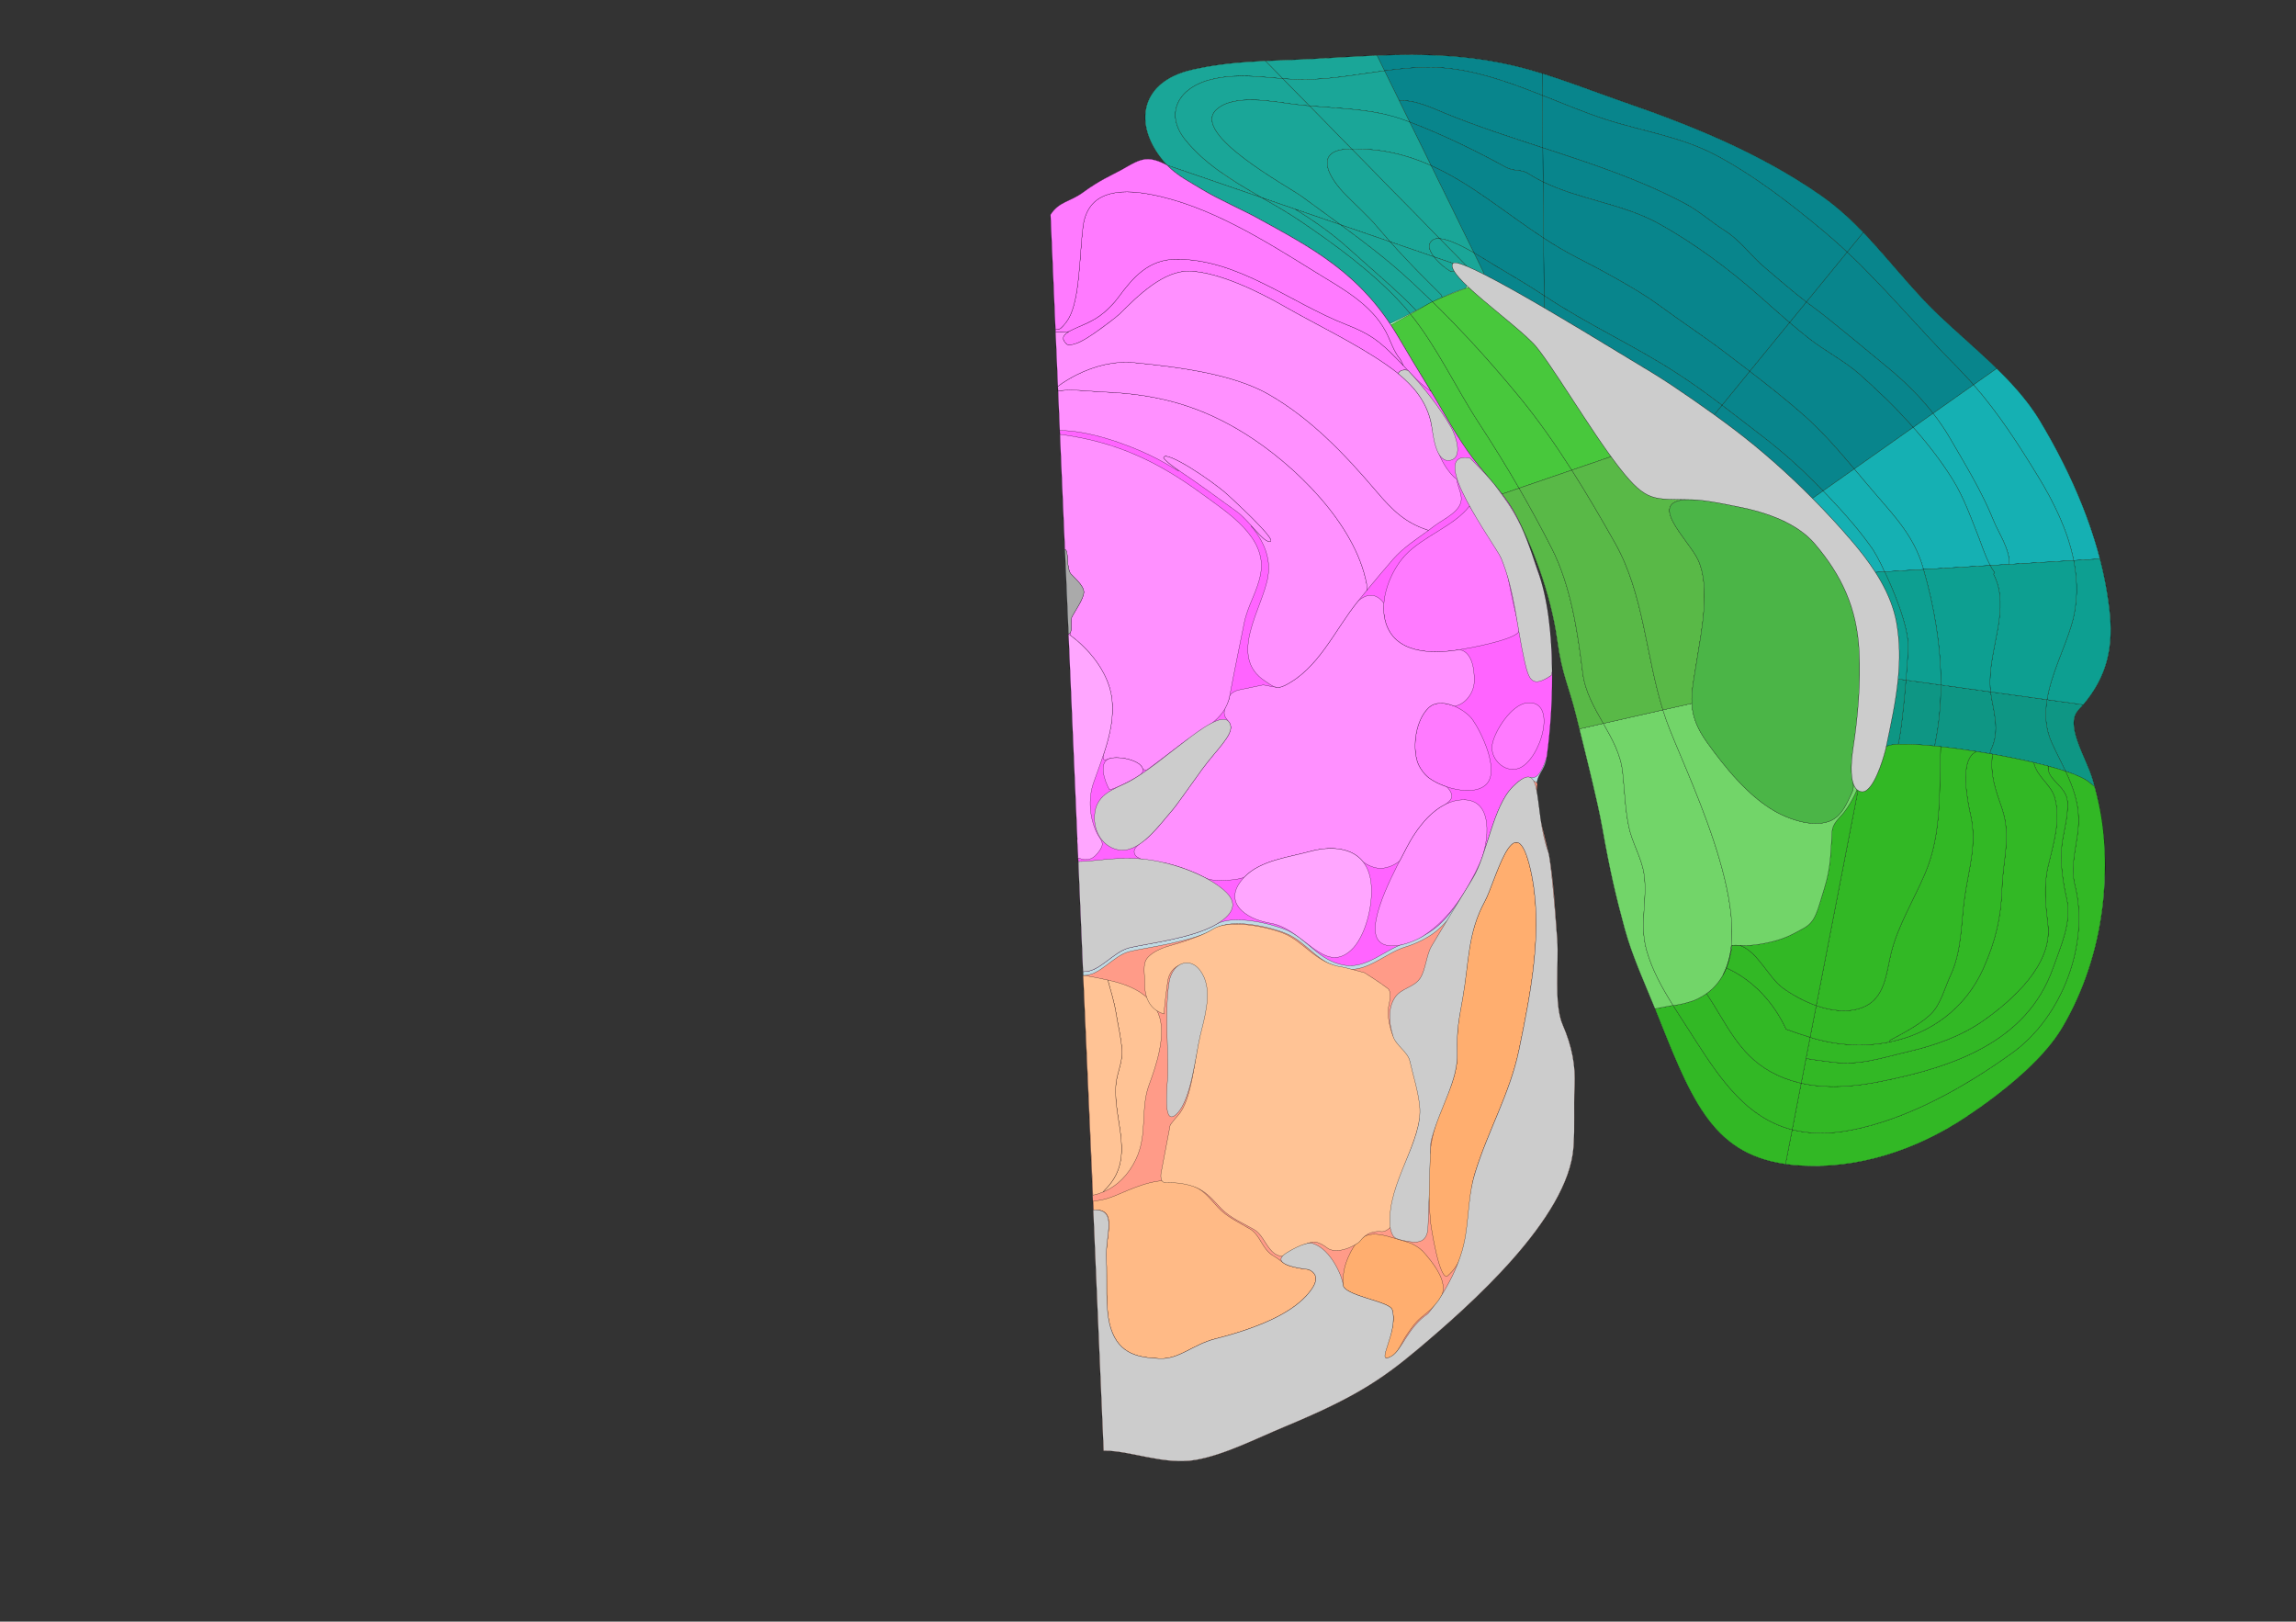 <svg width="10240" height="7232" xmlns="http://www.w3.org/2000/svg">
<rect width="100%" height="100%" fill="#333333" stroke="none"/>
<g transform="scale(1.0)">
<g id="180639010" order="1" parent_id="" graphic_group_label_id="28" graphic_group_label="Atlas - Adult Mouse" sub_image_id="100966105" transform=" scale(1.0, 1.0)"><path id="180639012" parent_id="180639010" order="0" structure_id="8" d="M9269.828,3166.282
			c167.604-178.279,154.73-356.481,127.762-522.909c-41.395-255.547-150.391-518.366-299.992-767.432
			c-126.68-210.91-360.402-368.336-528.479-548.985c-150.48-161.758-271.938-333.239-449.383-456.406
			c-269.979-187.391-568.182-308.758-881.666-416.982c-125.777-43.421-279.91-104.822-423.486-144.559
			c-328.129-90.813-623.562-65.099-961.729-46.347c-185.429,10.288-350.489,5.7-536.228,48.057
			c-247.938,56.546-262.725,264.65-111.06,426.217c0,0-46.017-27.016-84.642-27.658c-41.881-0.696-78.166,25.803-120.996,49.009
			c-47.857,25.934-96.09,45.854-168.916,99.053c-61.013,44.567-106.772,40.053-145.922,100.152l236.658,5512.715
			c116.742-2.229,269.197,65.462,410.307,41.079c127.914-22.1,268.335-94.389,401.501-149.842
			c297.896-124.063,422.771-203.068,591.62-345.307c224.691-189.287,671.195-581.271,692.973-900.442
			c6.812-100.474,0.037-164.502,4.979-272.874c4.142-90.866-10.78-174.412-53.455-273.109
			c-40.146-92.861-16.478-273.506-23.967-378.129c-6.979-97.448-17.629-295.063-39.599-389.716
			c-25.604-110.253-52.771-192.459-53.809-281.432c-0.872-74.667,36.57-73.147,46.559-146.658
			c33.819-249.037,41.344-597.071-42.761-834.11c-33.29-93.816-63.233-183.185-98.259-247.539
			c72.488,133.194,158.371,354.06,186.816,560.865c22.252,161.783,51.924,205.021,85.649,342.668
			c30.681,125.228,93.054,368.418,115.989,498.539c33.096,187.74,60.931,306.002,99.949,449.15
			c35.326,129.6,100.295,266.602,155.09,405.051c159.141,402.104,260.11,623.938,620.41,649.357
			c255.438,18.027,519.674-64.867,746.01-215.629c167.742-111.73,345.713-256.699,429.402-398.153
			c190.557-322.092,243.539-740.366,136.059-1107.458C9303.992,3376.704,9206.641,3233.482,9269.828,3166.282z" style="stroke:black;fill:#bfdae3"/><path id="180639013" parent_id="180639010" order="1" structure_id="688" d="M9269.828,3166.282
			c167.604-178.279,154.73-356.481,127.762-522.909c-41.395-255.547-150.391-518.366-299.992-767.432
			c-126.68-210.91-360.402-368.336-528.479-548.985c-150.48-161.758-271.938-333.239-449.383-456.406
			c-269.979-187.391-568.182-308.758-881.666-416.982c-125.777-43.421-279.91-104.822-423.486-144.559
			c-328.129-90.813-623.562-65.099-961.729-46.347c-185.429,10.288-350.489,5.7-536.228,48.057
			c-247.938,56.546-262.725,264.65-111.06,426.217c43.957,46.832,106.801,77.696,159.129,110.015
			c59.741,36.894,181.897,91.957,238.965,123.269c248.476,136.329,464.674,247.82,632.056,532.021
			c33.029,56.082,97.853,164.963,130.324,216.952c73.285,117.313,105.461,186.038,179.477,292.733
			c66.337,95.625,157.016,178.564,212.323,280.203c72.487,133.194,158.371,354.059,186.815,560.865
			c22.254,161.783,51.926,205.02,85.65,342.668c30.682,125.227,93.053,368.418,115.988,498.539
			c33.097,187.74,60.932,306.002,99.949,449.15c35.326,129.6,100.295,266.601,155.09,405.051
			c159.142,402.104,260.111,623.938,620.412,649.357c255.438,18.027,519.673-64.867,746.008-215.629
			c167.744-111.73,345.715-256.7,429.402-398.154c190.559-322.092,243.541-740.365,136.061-1107.457
			C9303.992,3376.704,9206.641,3233.482,9269.828,3166.282z M8465.115,3028.074c-9.518,97.134-30.684,197.021-53.857,306.509
			c-5.486,25.772-40.927,154.731-84.968,188.335c-7.841,5.928-15.977,8.865-24.209,7.632c-3.443-0.52-6.652-1.383-9.632-2.758
			c-0.424-0.149-0.765-0.301-1.104-0.453c-1.108-0.537-2.133-1.077-3.074-1.621c-0.601-0.392-1.202-0.782-1.803-1.175
			c-0.771-0.467-1.463-1.021-2.15-1.493c-0.174-0.159-0.261-0.239-0.344-0.235c-0.691-0.555-1.3-1.112-1.908-1.67
			c0,0,0,0,0.004,0.082c-30.455-27.067-29.09-106.075-16.858-186.635c21.66-142.805,33.714-289.704,26.71-429.524
			c-9.603-194.54-78.941-340.032-197.159-479.084c-79.896-93.963-214.696-141.087-345.151-166.7
			c-61.021-11.985-143.133-29.324-201.625-30.986c-171.711-4.896-200.744,16.713-325.502-142.506
			c-127.939-163.339-314.752-483.05-384.611-555.161c-64.884-66.983-209.887-174.843-295.083-256.227
			c-25.411-24.28-45.464-46.202-56.493-64.006c-9.593-15.444-12.375-27.761-5.877-35.801c5.391-6.656,27.664-1.021,61.57,13.13
			l0.086,0.08c20.903,8.7,46.205,20.718,74.697,35.101c75.583,38.231,173.348,93.54,270.162,150.056l0.003,0.083
			c135.592,79.137,269.121,160.783,336.633,201.532c126.198,76.119,169.522,101.632,233.615,144.364
			c60.83,40.618,125.679,85.404,187.948,130.385l0.003,0.083c30.744,22.131,60.825,44.375,89.64,66.255
			c121.379,92.182,239.281,196.698,348.679,307.17c61.845,62.274,120.843,126.339,176.289,191.224
			c37.609,44.036,73.469,90.066,104.238,138.068c8.225,12.75,16.041,25.684,23.443,38.719
			c33.926,59.299,59.298,121.553,70.859,186.736C8473.174,2861.985,8473.523,2944.007,8465.115,3028.074z" style="stroke:black;fill:#b0ffb8"/><path id="180639081" parent_id="180639010" order="2" structure_id="421" d="M8905.07,1643.35l-0.961,0.959l-102.148,71.984
			c-22.379-25.579-45.57-50.621-69.814-74.951c-165.89-166.717-322.981-355.927-494.307-517.07l71.918-87.962
			c88.32,91.933,168.606,193.057,259.423,290.641C8669.887,1435.21,8794.271,1535.191,8905.07,1643.35z" style="stroke:black;fill:#08858c"/><path id="180639080" parent_id="180639010" order="3" structure_id="973" d="M8801.961,1716.294l-180.555,127.343
			c-58.553-75.017-127.557-142.74-201.523-203.577c-53.806-44.175-260.951-217.383-330.132-267.825
			c-11.371-8.274-22.666-16.72-33.886-25.334l181.975-222.627c171.325,161.143,328.417,350.353,494.307,517.069
			C8756.391,1665.673,8779.582,1690.715,8801.961,1716.294z" style="stroke:black;fill:#08858c"/><path id="180639079" parent_id="180639010" order="4" structure_id="573" d="M8621.406,1843.637l-88.703,62.479
			c-74.898-84.497-156.58-163.695-238.128-235.89c-68.45-60.654-154.845-103.848-227.828-161.22
			c-29.106-22.869-57.578-46.517-85.735-70.595l74.854-91.51c11.22,8.614,22.515,17.06,33.886,25.335
			c69.182,50.44,276.326,223.648,330.133,267.824C8493.85,1700.896,8562.854,1768.62,8621.406,1843.637z" style="stroke:black;fill:#08858c"/><path id="180639078" parent_id="180639010" order="5" structure_id="613" d="M8532.703,1906.114l-262.856,185.373l-0.083,0.003
			c-71.316-84.65-143.398-167.684-226.923-241.21c-75.11-66.127-157.528-131.357-239.517-194.353l-0.004-0.083l177.69-217.436
			c28.157,24.078,56.629,47.726,85.735,70.595c72.982,57.372,159.378,100.564,227.827,161.22
			C8376.123,1742.419,8457.805,1821.618,8532.703,1906.114z" style="stroke:black;fill:#08858c"/><path id="180639077" parent_id="180639010" order="6" structure_id="74" d="M8269.764,2091.491l-139.002,98.019
			c-84.104-87.021-168.863-166.005-275.939-247.702c-60.227-45.985-117.229-90.774-175.113-134.69l123.617-151.188
			c81.986,62.995,164.404,128.225,239.516,194.353C8126.365,1923.808,8198.447,2006.84,8269.764,2091.491z" style="stroke:black;fill:#08858c"/><path id="180639076" parent_id="180639010" order="7" structure_id="121" d="M8130.762,2189.51l-47.308,33.327
			c-109.396-110.473-227.299-214.989-348.679-307.17c-28.813-21.881-58.896-44.124-89.64-66.255l-0.003-0.083l34.491-42.207
			l0.083-0.003c57.884,43.916,114.889,88.705,175.113,134.69C7961.896,2023.505,8046.658,2102.487,8130.762,2189.51z" style="stroke:black;fill:#08858c"/><path id="180639087" parent_id="180639010" order="8" structure_id="593" d="M8309.758,1036.313l-71.918,87.962
			c-32.354-30.491-65.333-59.954-98.924-88.14c-148.896-124.717-317.911-255.331-489.783-345.596
			C7493.66,609,7323.834,585.83,7159.125,532.145c-92.259-30.089-185.648-69.06-280.396-106.553l-0.865-97.939
			c124.588,38.633,252.761,88.795,360.176,125.912c313.516,108.22,611.739,229.613,881.668,416.984
			C8190.072,919.438,8251.665,975.879,8309.758,1036.313z" style="stroke:black;fill:#08858c"/><path id="180639086" parent_id="180639010" order="9" structure_id="821" d="M8237.84,1124.273L8055.865,1346.9
			c-63.6-48.763-124.387-101.984-185.273-153.617c-61.226-51.785-109.354-121.157-177.629-164.126
			c-59.955-37.735-114.41-87.308-176.332-120.285c-201.479-107.354-418.781-178.895-635.883-249.608l-2.02-233.673
			c94.747,37.494,188.139,76.464,280.396,106.553C7323.834,585.83,7493.66,609,7649.133,690.539
			c171.872,90.265,340.886,220.879,489.783,345.596C8172.507,1064.319,8205.485,1093.782,8237.84,1124.273z" style="stroke:black;fill:#08858c"/><path id="180639085" parent_id="180639010" order="10" structure_id="721" d="M8055.865,1346.9l-74.854,91.51
			c-44.53-38.063-88.104-77.17-131.918-116.016c-133.695-118.609-291.564-236.516-449.633-324.034
			c-161.918-89.775-354.281-107.222-517.438-186.929l-1.275-152.168c217.102,70.715,434.402,142.254,635.883,249.608
			c61.922,32.978,116.377,82.549,176.332,120.285c68.275,42.97,116.403,112.342,177.629,164.126
			C7931.479,1244.916,7992.266,1298.139,8055.865,1346.9z" style="stroke:black;fill:#08858c"/><path id="180639084" parent_id="180639010" order="11" structure_id="778" d="M7981.012,1438.41l-177.689,217.436
			c-40.126-30.741-80.064-60.99-119.059-90.612c-86.614-65.801-177.869-124.977-294.877-210.585
			c-86.506-63.302-256.347-154.822-353.01-203.917c-52.98-26.936-103.352-57.154-152.119-88.943l-0.003-0.083l-2.231-250.271
			c163.156,79.707,355.521,97.152,517.438,186.928c158.067,87.519,315.937,205.425,449.633,324.033
			C7892.908,1361.24,7936.48,1400.347,7981.012,1438.41z" style="stroke:black;fill:#08858c"/><path id="180639083" parent_id="180639010" order="12" structure_id="33" d="M7803.32,1655.846l0.004,0.083l-123.617,151.188
			l-0.082,0.003c-66.426-50.394-133.789-99.328-208.283-147.205c-188.729-121.338-391.959-213.094-579.93-338.137
			c-1.633-1.1-3.266-2.197-4.979-3.208l-2.178-256.784c48.768,31.79,99.139,62.008,152.119,88.943
			c96.663,49.095,266.503,140.615,353.01,203.917c117.008,85.609,208.262,144.785,294.876,210.585
			C7723.257,1594.855,7763.195,1625.104,7803.32,1655.846z" style="stroke:black;fill:#08858c"/><path id="180639082" parent_id="180639010" order="13" structure_id="305" d="M7679.625,1807.121l-34.491,42.207
			c-62.271-44.98-127.118-89.766-187.948-130.385c-64.093-42.732-107.417-68.246-233.615-144.364
			c-67.512-40.75-201.041-122.396-336.633-201.532l-0.003-0.083l-0.499-54.392c1.712,1.011,3.346,2.108,4.979,3.208
			c187.97,125.042,391.201,216.799,579.93,338.137C7545.837,1707.793,7613.2,1756.729,7679.625,1807.121z" style="stroke:black;fill:#08858c"/><path id="180639093" parent_id="180639010" order="14" structure_id="805" d="M6877.861,327.651l0.867,97.939
			c-167.332-66.174-338.709-127.418-514.804-125.533c-63.563,0.726-126.458,7.265-189.106,15.627l-33.473-68.165
			c225.793-8.691,441.45-2.677,673.207,61.483C6835.499,314.782,6856.632,321.052,6877.861,327.651z" style="stroke:black;fill:#08858c"/><path id="180639092" parent_id="180639010" order="15" structure_id="41" d="M6878.729,425.591l2.021,233.673
			c-147.022-48.019-293.946-95.624-435.896-153.707c-51.901-21.224-136.973-62.721-204.287-56.074l-0.082,0.003l-65.666-133.8
			c62.649-8.362,125.545-14.902,189.107-15.627C6540.02,298.173,6711.396,359.417,6878.729,425.591z" style="stroke:black;fill:#08858c"/><path id="180639091" parent_id="180639010" order="16" structure_id="501" d="M6880.748,659.265l1.275,152.168
			c-22.674-11.044-44.817-23.362-66.276-37.213c-32.104-20.82-63.78-8.277-100.622-28.562
			c-135.729-74.542-280.359-144.611-428.01-201.365l-0.083,0.004l-46.466-94.813c67.314-6.646,152.385,34.852,204.287,56.074
			C6586.802,563.641,6733.725,611.246,6880.748,659.265z" style="stroke:black;fill:#08858c"/><path id="180639090" parent_id="180639010" order="17" structure_id="565" d="M6882.023,811.433l2.23,250.272
			c-170.863-111.506-322.389-242.954-501.758-323.216l-0.084,0.004l-95.298-194.2c147.649,56.754,292.282,126.824,428.01,201.365
			c36.841,20.284,68.517,7.741,100.622,28.562C6837.206,788.07,6859.35,800.389,6882.023,811.433z" style="stroke:black;fill:#08858c"/><path id="180639089" parent_id="180639010" order="18" structure_id="257" d="M6884.255,1061.705l0.003,0.083l2.178,256.784
			c-73.53-48.753-151.668-93.971-227.472-139.287c-16.356-9.729-48.464-30.551-85.427-51.748l-0.087-0.08l-190.953-388.969
			C6561.867,818.75,6713.391,950.198,6884.255,1061.705z" style="stroke:black;fill:#08858c"/><path id="180639088" parent_id="180639010" order="19" structure_id="469" d="M6886.436,1318.571l0.5,54.392
			c-96.814-56.516-194.58-111.823-270.162-150.056l1.853-3.501l-45.088-91.869c36.963,21.197,69.069,42.018,85.427,51.748
			C6734.768,1224.602,6812.904,1269.818,6886.436,1318.571z" style="stroke:black;fill:#08858c"/><path id="180639098" parent_id="180639010" order="20" structure_id="671" d="M6141.348,247.521l33.472,68.165
			c-132.106,17.606-263.369,43.188-398.117,38.122c-19.058-0.684-37.72-1.886-56.056-3.269l-77.412-78.881
			c68.377-3.269,137.488-4.984,209.588-8.997C5952.064,257.15,6047.527,251.049,6141.348,247.521z" style="stroke:black;fill:#1aa698"/><path id="180639097" parent_id="180639010" order="21" structure_id="965" d="M6174.818,315.688l65.664,133.799
			c14.862,30.154,26.018,55.015,46.633,94.807L6162.32,506.67c-105.017-22.03-214.888-24.992-322.285-34.486L5720.645,350.54
			c18.337,1.383,36.999,2.584,56.057,3.269C5911.449,358.874,6042.712,333.292,6174.818,315.688z" style="stroke:black;fill:#1aa698"/><path id="180639096" parent_id="180639010" order="22" structure_id="774" d="M6287.115,544.292l95.298,194.2
			c-105.263-47.225-220.026-76.683-353.949-74.188l-188.429-192.122c107.397,9.494,217.27,12.456,322.285,34.486
			c35.623,7.484,70.756,17.159,104.94,30.045c6.615,2.47,13.231,4.94,19.771,7.581L6287.115,544.292z" style="stroke:black;fill:#1aa698"/><path id="180639095" parent_id="180639010" order="23" structure_id="906" d="M6382.497,738.488l190.953,388.969
			c-51.854-29.821-113.017-60.661-152.86-63.457l-392.125-399.694c133.922-2.495,248.688,26.962,353.949,74.188L6382.497,738.488z" style="stroke:black;fill:#1aa698"/><path id="180639094" parent_id="180639010" order="24" structure_id="279" d="M6573.537,1127.537l45.088,91.869l-1.854,3.501
			c-28.492-14.384-53.793-26.4-74.696-35.101l-0.087-0.08L6420.59,1064c39.846,2.796,101.006,33.636,152.859,63.457
			L6573.537,1127.537z" style="stroke:black;fill:#1aa698"/><path id="180639103" parent_id="180639010" order="25" structure_id="442" d="M5643.234,271.659l77.41,78.881
			c-102.061-7.636-195.211-21.58-302.19,0.037c-161.175,32.54-228.013,153.333-132.271,272.319
			c43.194,53.644,94.53,98.593,149.91,138.61c61.248,44.523,127.494,82.99,193.217,120.896l-423.69-145.469l-0.083,0.003
			c-151.564-161.572-136.881-369.674,111.059-426.219C5429.988,284.903,5535.868,276.519,5643.234,271.659z" style="stroke:black;fill:#1aa698"/><path id="180639102" parent_id="180639010" order="26" structure_id="434" d="M5980.156,1002.873l-202.104-69.355l-0.174-0.159
			c-23.318-7.993-42.408-14.535-63.869-21.892c-51.3-17.582-20.786-7.124-84.7-29.064l-108.827-64.483l-84.389-56.412
			c-55.381-40.018-106.717-84.967-149.912-138.61c-95.74-118.987-28.903-239.779,132.271-272.319
			c106.98-21.617,200.131-7.673,302.191-0.037l119.39,121.645c-22.866-1.939-45.497-4.223-68.065-7.01
			c-93.135-11.607-269.482-48.686-347.543,24.519c-115.198,108.18,323.523,343.302,381.701,386.288
			C5862.92,917.774,5921.559,959.822,5980.156,1002.873z" style="stroke:black;fill:#1aa698"/><path id="180639101" parent_id="180639010" order="27" structure_id="610" d="M6200.727,1078.613l-220.399-75.664l-0.17-0.076
			c-58.599-43.051-117.235-85.099-174.028-126.893c-58.178-42.986-496.899-278.108-381.701-386.288
			c78.061-73.204,254.408-36.125,347.543-24.519c22.568,2.787,45.199,5.07,68.065,7.009l188.429,192.122
			c-4.088,0.01-8.174,0.102-12.338,0.279c-152.008,5.023-96.58,116.145-25.47,192.124c48.978,52.227,104.024,98.102,150.276,152.949
			C6161.506,1033.979,6181.436,1056.908,6200.727,1078.613z" style="stroke:black;fill:#1aa698"/><path id="180639100" parent_id="180639010" order="28" structure_id="274" d="M6028.464,664.306L6420.59,1064
			c-11.475-0.926-21.174,0.575-28.404,5.142c-28.607,17.919-18.037,48.345,3.953,76.526l-195.328-67.059l-0.084,0.004
			c-19.291-21.705-39.221-44.635-59.793-68.955c-46.252-54.849-101.299-100.723-150.276-152.949
			c-71.11-75.98-126.539-187.1,25.47-192.124C6020.29,664.406,6024.375,664.314,6028.464,664.306z" style="stroke:black;fill:#1aa698"/><path id="180639099" parent_id="180639010" order="29" structure_id="330" d="M6420.59,1064l121.398,123.729
			c-33.906-14.15-56.182-19.787-61.57-13.131l-84.193-28.85l-0.086-0.08c-21.99-28.182-32.562-58.607-3.953-76.525
			C6399.416,1064.575,6409.116,1063.074,6420.59,1064z" style="stroke:black;fill:#1aa698"/><path id="180639109" parent_id="180639010" order="30" structure_id="542" d="M6252.337,1355.474
			c12.696,13.894,24.913,28.224,36.81,42.901c-29.301,15.362-59.025,30.575-89.373,44.896l-0.729,0.532l-0.083,0.004
			c-161.69-241.924-364.578-347.048-595.342-473.592c-57.011-31.352-179.215-86.361-238.968-123.271
			c-52.212-32.311-115.043-63.161-159.115-110.009l0.083-0.003l423.69,145.469l0.34,0.151
			c57.934,33.399,115.426,66.233,168.631,102.255C5956.346,1091.691,6123.943,1214.604,6252.337,1355.474z" style="stroke:black;fill:#1aa698"/><path id="180639108" parent_id="180639010" order="31" structure_id="606" d="M6313.982,1382.036l1.363,2.612
			c-8.73,4.631-17.466,9.179-26.2,13.727c-11.896-14.678-24.112-29.009-36.81-42.9c-128.395-140.87-295.992-263.783-454.057-370.664
			c-53.205-36.022-110.697-68.856-168.63-102.256l148.229,50.805l0.174,0.16c85.772,53.985,161.953,106.13,240.541,177.448
			C6117.932,1200.925,6226.348,1290.492,6313.982,1382.036z" style="stroke:black;fill:#1aa698"/><path id="180639107" parent_id="180639010" order="32" structure_id="430" d="M6389.486,1346.498
			c-24.679,12.243-49.328,25.151-74.141,38.151l-1.363-2.612c-87.637-91.544-196.051-181.111-295.388-271.069
			c-78.589-71.318-154.769-123.463-240.542-177.448l202.104,69.354l0.17,0.076c104.178,76.396,208.137,155.473,300.592,240.719
			C6311.682,1272.058,6348.111,1306.128,6389.486,1346.498z" style="stroke:black;fill:#1aa698"/><path id="180639106" parent_id="180639010" order="33" structure_id="687" d="M6427.924,1314.553l4.079,11.426
			c-14.153,6.615-28.384,13.402-42.517,20.519c-41.375-40.369-77.806-74.44-108.567-102.83
			c-92.456-85.246-196.415-164.322-300.593-240.719l220.4,75.664l0.082-0.004C6293.93,1183.188,6372.534,1258.762,6427.924,1314.553
			z" style="stroke:black;fill:#1aa698"/><path id="180639105" parent_id="180639010" order="34" structure_id="590" d="M6542.788,1274.404l-5.562,10.42
			c-35.584,10.958-70.525,25.144-105.225,41.154l-4.079-11.426c-55.39-55.791-133.994-131.365-227.114-235.943l195.328,67.059
			l0.088,0.08c21.465,27.621,53.774,53.189,70.963,62.8l10.502,1.636l7.059,1.116l1.547-0.9
			C6497.324,1228.202,6517.377,1250.124,6542.788,1274.404z" style="stroke:black;fill:#1aa698"/><path id="180639104" parent_id="180639010" order="35" structure_id="622" d="M6486.295,1210.398l-1.547,0.9l-7.059-1.116
			l-10.502-1.636c-17.188-9.611-49.498-35.18-70.963-62.8l84.192,28.85C6473.92,1182.638,6476.702,1194.954,6486.295,1210.398z" style="stroke:black;fill:#1aa698"/><path id="180639075" parent_id="180639010" order="36" structure_id="97" d="M9365.643,2492.438l-117.125,6.946
			c-26.096-131.573-88.221-258.765-158.686-374.08c-87.883-143.942-177.65-283.217-287.871-409.01l102.148-71.984l0.961-0.959
			c73.953,72.187,141.891,148.136,192.586,232.585C9217.832,2076.162,9311.854,2285.355,9365.643,2492.438z" style="stroke:black;fill:#15b0b3"/><path id="180639074" parent_id="180639010" order="37" structure_id="1127" d="M9248.518,2499.384l-287.436,17.181
			c4.145-64.856-49.84-144.242-69.568-193.636c-51.5-128.48-125.719-249.644-195.281-369.253
			c-22.256-38.27-47.365-74.914-74.826-110.038l180.555-127.343c110.221,125.793,199.988,265.066,287.871,409.01
			C9160.297,2240.619,9222.422,2367.811,9248.518,2499.384z" style="stroke:black;fill:#15b0b3"/><path id="180639073" parent_id="180639010" order="38" structure_id="234" d="M8891.514,2322.928
			c19.729,49.395,73.713,128.779,69.568,193.635l-85.074,5.071c-23.791-44.879-43.051-104.725-48.943-119.493
			c-36.01-90.34-67.674-182.534-119.557-265.516c-50.18-80.217-109.82-157.273-174.805-230.512l88.703-62.479
			c27.461,35.125,52.57,71.77,74.826,110.038C8765.795,2073.285,8840.014,2194.447,8891.514,2322.928z" style="stroke:black;fill:#15b0b3"/><path id="180639072" parent_id="180639010" order="39" structure_id="289" d="M8876.008,2521.635l-297.344,17.688
			c-0.998-3.796-2.162-7.585-3.242-11.378c-39.31-134.178-124.65-224.736-213.266-327.422
			c-31.265-36.213-61.711-72.795-92.31-109.036l262.856-185.373c64.984,73.237,124.625,150.295,174.805,230.512
			c51.883,82.981,83.547,175.176,119.557,265.515C8832.957,2416.91,8852.217,2476.755,8876.008,2521.635z" style="stroke:black;fill:#15b0b3"/><path id="180639071" parent_id="180639010" order="40" structure_id="729" d="M8575.422,2527.945c1.08,3.793,2.244,7.582,3.242,11.378
			l-174.727,10.422c-15.457-41.231-49.735-97.094-53.024-101.793c-50.487-71.858-107.346-138.519-167.185-202.714
			c-17.758-19.018-35.328-37.541-52.967-55.729l139.002-98.019l0.083-0.003c30.599,36.24,61.045,72.822,92.31,109.035
			C8450.771,2303.209,8536.112,2393.768,8575.422,2527.945z" style="stroke:black;fill:#15b0b3"/><path id="180639070" parent_id="180639010" order="41" structure_id="786" d="M8403.938,2549.745l-39.956,2.383
			c-30.77-48.001-66.629-94.032-104.238-138.067c-55.446-64.886-114.445-128.95-176.289-191.225l47.309-33.327
			c17.639,18.188,35.209,36.711,52.967,55.729c59.839,64.196,116.696,130.855,167.185,202.714
			C8354.202,2452.65,8388.48,2508.514,8403.938,2549.745z" style="stroke:black;fill:#15b0b3"/><path id="180639061" parent_id="180639010" order="42" structure_id="335" d="M8500.605,3032.996
			c-9.295,112.86-23.131,240.822-34.869,285.999c39.075-1.785,96.49,1.267,163.516,7.981l0.932-9.387
			c17.824-86.391,25.973-174.535,26.098-263.004L8500.605,3032.996z" style="stroke:black;fill:#0e9684"/><path id="180639060" parent_id="180639010" order="43" structure_id="368" d="M8465.115,3028.074
			c-9.518,97.134-30.684,197.021-53.857,306.509c1.558-9.123,21.479-14.08,54.479-15.588
			c11.738-45.177,25.574-173.139,34.869-285.999L8465.115,3028.074z" style="stroke:black;fill:#0e9684"/><path id="180639064" parent_id="180639010" order="44" structure_id="540" d="M9321.148,3491.393l-0.238,0.261
			c-17.508-17.024-56.41-34.8-108.73-52.166c-19.477-41.561-41.184-82.606-60.789-125.245
			c-29.27-63.59-32.236-128.807-21.762-193.936l0.082-0.003l160.02,22.173l0.863,0.715c-6.594,7.711-13.441,15.433-20.707,23.088
			c-63.211,67.225,34.154,210.428,63.393,310.238c2.939,10.139,5.795,20.28,8.482,30.431L9321.148,3491.393z" style="stroke:black;fill:#0e9684"/><path id="180639062" parent_id="180639010" order="45" structure_id="692" d="M8877.465,3348.703l-2.217,12.529
			c-21.443-3.752-42.957-7.252-64.213-10.513l-0.004-0.083c-53.938-8.367-106.82-15.527-155.453-20.867
			c-8.893-1.037-17.691-1.91-26.326-2.791l0.932-9.388c17.824-86.391,25.973-174.536,26.098-263.004l221.73,30.791
			C8888.168,3166.477,8924.844,3256.787,8877.465,3348.703z" style="stroke:black;fill:#0e9684"/><path id="180639063" parent_id="180639010" order="46" structure_id="888" d="M9151.389,3314.243
			c19.607,42.639,41.314,83.685,60.791,125.245c-23.197-7.685-49.063-15.336-76.922-22.736c-19.84-5.324-40.76-10.518-62.43-15.68
			c-58.426-13.767-122.238-26.633-186.48-37.896l-0.004-0.083c-3.697-0.592-7.398-1.268-11.096-1.859l2.217-12.53
			c47.379-91.916,10.703-182.228,0.547-263.327l251.615,34.932C9119.152,3185.436,9122.121,3250.654,9151.389,3314.243z" style="stroke:black;fill:#0e9684"/><path id="180639069" parent_id="180639010" order="47" structure_id="836" d="M9397.66,2643.369
			c25.777,159.212,38.672,329.326-107.066,499.822l-0.865-0.714l-160.018-22.173c18.086-113.275,76.738-226.455,108.307-330.878
			c29.463-97.155,29.447-194.715,10.5-290.042l117.125-6.947C9378.826,2542.945,9389.5,2593.313,9397.66,2643.369z" style="stroke:black;fill:#0d9f91"/><path id="180639068" parent_id="180639010" order="48" structure_id="427" d="M9248.518,2499.384
			c18.947,95.328,18.963,192.888-10.5,290.042c-31.568,104.424-90.221,217.604-108.307,330.878l-0.084,0.003l-251.615-34.932
			c-0.891-7.139-1.609-14.119-1.992-21.112c-9.91-168.655,94.684-350.823,14.578-504.114l5.656-6.252
			c-7.102-9.83-3.758-4.395-7.102-9.83c-7.832-12.722-6.984-10.566-13.143-22.433L9248.518,2499.384z" style="stroke:black;fill:#0d9f91"/><path id="180639067" parent_id="180639010" order="49" structure_id="988" d="M8896.254,2553.896l-5.656,6.252
			c80.105,153.291-24.488,335.459-14.578,504.114c0.383,6.994,1.102,13.974,1.992,21.112l-221.73-30.791
			c0.371-174.104-29.941-349.479-77.618-515.262l297.345-17.688C8882.463,2533.959,8889.285,2545.1,8896.254,2553.896z" style="stroke:black;fill:#0d9f91"/><path id="180639066" parent_id="180639010" order="50" structure_id="977" d="M8510.134,2891.406
			c-1.628,36.404-5.052,87.247-9.528,141.59l155.676,21.589c0.371-174.104-29.941-349.479-77.617-515.262l-173.282,10.335
			C8437.406,2617.443,8514.58,2792.01,8510.134,2891.406z" style="stroke:black;fill:#0d9f91"/><path id="180639065" parent_id="180639010" order="51" structure_id="1045" d="M8387.588,2590.756l-0.163,0.092
			c33.926,59.299,59.298,121.553,70.859,186.735c14.89,84.402,15.239,166.425,6.831,250.491l35.49,4.922
			c4.477-54.344,7.9-105.186,9.528-141.59c4.446-99.396-72.728-273.963-104.752-341.747l-41.4,2.469
			C8373.167,2566.333,8363.981,2552.128,8387.588,2590.756z" style="stroke:black;fill:#0d9f91"/><path id="180639059" parent_id="180639010" order="52" structure_id="1121" d="M9341.762,3510
			c49.773,169.949,54.387,340.455,38.174,510.982c-19.27,182.929-72.861,361.487-158.127,519.541
			c-7.965,14.696-16.109,29.149-24.592,43.451c-83.643,141.459-261.689,286.389-429.396,398.158
			c-226.452,150.762-490.621,233.623-746.102,215.631c-20.342-1.463-39.791-3.465-58.521-6.25l29.793-153.586
			c74.929,19.065,161.493,21.525,263.956,1.604c248.298-48.214,502.143-188.802,718.193-344.708
			c223.906-161.502,344.52-489.569,278.811-746.881c-25.24-98.063,18.025-198.313,16.246-296.131
			c-1.246-77.645-26.695-145.57-58.02-212.325c52.322,17.366,91.225,35.141,108.729,52.166
			C9325.789,3496.451,9340.395,3505.385,9341.762,3510z" style="stroke:black;fill:#32b825"/><path id="180639058" parent_id="180639010" order="53" structure_id="715" d="M9212.18,3439.488
			c31.324,66.755,56.773,134.681,58.02,212.324c1.779,97.817-41.486,198.068-16.246,296.132
			c65.711,257.311-54.904,585.379-278.809,746.881c-216.051,155.906-469.896,296.494-718.195,344.708
			c-102.463,19.922-189.027,17.462-263.956-1.604l40.179-207.192c114.263,25.556,236.601,15.631,351.037-7.226
			c319.896-63.891,654.396-172.555,772.459-507.606c34.814-98.804,84.182-204.659,60.662-307.385
			c-15.725-68.845-27.309-144.291-23.666-214.968c3.824-74.189,32.59-144.776,26.848-220.225
			c-5.047-67.048-90.469-95.345-86.182-152.947l0.928-3.628C9163.117,3424.152,9188.982,3431.804,9212.18,3439.488z" style="stroke:black;fill:#32b825"/><path id="180639057" parent_id="180639010" order="54" structure_id="764" d="M9220.512,3573.327
			c5.742,75.448-23.023,146.034-26.848,220.224c-3.643,70.677,7.941,146.124,23.666,214.968
			c23.52,102.726-25.848,208.581-60.662,307.386c-118.063,335.053-452.563,443.717-772.459,507.606
			c-114.438,22.854-236.775,32.78-351.038,7.226l21.454-110.666c34.691,7.189,78.419,10.987,103.708,14.91
			c130.553,20.1,227.803-16.289,352.736-45.438c120.392-28.035,236.825-68.585,338.378-140.794
			c126.094-89.62,304.545-246.584,284.162-423.887c-10.535-91.851-20.303-171.633,0.914-262.592
			c22.902-98.293,57.254-202.084,29.883-303.143c-16.086-59.731-75.637-89.973-92.852-152.744l1.273-5.313
			c21.67,5.162,42.59,10.355,62.43,15.68l-0.928,3.628C9130.043,3477.982,9215.465,3506.278,9220.512,3573.327z" style="stroke:black;fill:#32b825"/><path id="180639056" parent_id="180639010" order="55" structure_id="52" d="M9164.406,3559.128
			c27.371,101.06-6.98,204.851-29.883,303.144c-21.217,90.959-11.449,170.74-0.914,262.59
			c20.383,177.304-158.068,334.268-284.162,423.888c-101.553,72.209-217.986,112.759-338.378,140.794
			c-124.934,29.148-222.184,65.537-352.735,45.438c-25.289-3.922-69.017-7.72-103.709-14.908l18.244-94.088
			c7.188,2.195,14.373,4.308,21.554,6.336c111.682,31.508,227.133,36.149,334.516,14.182
			c178.866-36.471,335.628-146.52,416.79-328.266c54.209-121.418,79.217-227.063,83.232-359.011
			c3.707-121.671,41.523-230.284,0.16-352.023c-29.6-86.858-54.197-148.563-42.977-242.931l0.203-1.095
			c64.244,11.263,128.057,24.129,186.482,37.896l-1.275,5.313C9088.771,3469.155,9148.32,3499.396,9164.406,3559.128z" style="stroke:black;fill:#32b825"/><path id="180639055" parent_id="180639010" order="56" structure_id="92" d="M8929.121,3607.201
			c41.361,121.738,3.547,230.353-0.16,352.023c-4.018,131.948-29.025,237.594-83.234,359.012
			c-81.16,181.746-237.924,291.793-416.789,328.265l-1.365-6.534c59.041-32.162,135.488-70.996,183.799-117.887
			c44.23-42.791,61.516-116.474,87.273-171.576c52.287-111.737,46.539-232.002,63.801-350.916
			c18.547-127.898,54.801-234.024,26.967-361.353c-13.584-61.759-52.807-246.433,21.162-284.659l0.461-2.856
			c21.256,3.26,42.77,6.76,64.213,10.513c3.697,0.592,7.398,1.268,11.096,1.86l0.004,0.083l-0.203,1.094
			C8874.922,3458.639,8899.521,3520.342,8929.121,3607.201z" style="stroke:black;fill:#32b825"/><path id="180639054" parent_id="180639010" order="57" structure_id="139" d="M8811.031,3350.636l0.004,0.083l-0.461,2.857
			c-73.969,38.227-34.746,222.899-21.162,284.658c27.834,127.327-8.42,233.453-26.967,361.354
			c-17.262,118.914-11.514,239.178-63.801,350.916c-25.758,55.104-43.043,128.784-87.273,171.576
			c-48.311,46.891-124.758,85.725-183.799,117.887l1.365,6.533c-107.383,21.97-222.834,17.328-334.516-14.182
			c-7.182-2.027-14.365-4.141-21.555-6.335l27.477-141.469c69.734,24.463,144.39,33.276,208.295,7.499
			c99.019-39.887,103.868-152.427,125.202-240.637c29.413-121.606,104.295-243.578,153.146-359.51
			c74.531-176.788,61.184-371.084,68.287-559.415l0.303-2.684C8704.211,3335.109,8757.094,3342.27,8811.031,3350.636z" style="stroke:black;fill:#32b825"/><path id="180639053" parent_id="180639010" order="58" structure_id="28" d="M8655.578,3329.77l-0.305,2.685
			c-7.102,188.331,6.246,382.627-68.286,559.415c-48.852,115.931-123.733,237.902-153.146,359.509
			c-21.334,88.21-26.184,200.75-125.202,240.638c-63.905,25.776-138.56,16.963-208.294-7.5l186.127-959.887
			c0.601,0.393,1.201,0.783,1.799,1.092c0.941,0.543,1.966,1.084,3.074,1.621c0.34,0.151,0.685,0.388,1.104,0.452
			c2.979,1.375,6.188,2.238,9.632,2.759c8.232,1.231,16.368-1.705,24.209-7.633c44.385-33.367,80.578-162.274,84.968-188.335
			c3.401-19.925,94.365-19.991,217.994-7.605C8637.887,3327.857,8646.686,3328.732,8655.578,3329.77z" style="stroke:black;fill:#32b825"/><path id="180639052" parent_id="180639010" order="59" structure_id="526" d="M7916.736,5011.241
			c24.004,10.903,49.424,19.827,76.256,26.687l-29.793,153.586c-116.129-16.545-202.744-57.06-273.416-120.873
			c-3.301-3.029-6.604-6.06-9.908-9.172c-2.957-2.795-5.83-5.592-8.621-8.394c-24.242-24.246-46.609-51.494-67.767-81.632
			c-7.914-11.344-15.681-23.111-23.294-35.221c-1.434-2.273-2.866-4.549-4.219-6.912c-3.758-5.848-7.271-11.873-10.783-17.896
			c-56.918-97.203-106.606-218.501-163.801-363.011c-6.646-16.74-13.369-33.394-20.26-50.039c0,0,29.645-5.444,69.459-13.08
			c0.084-0.003,0.084-0.003,0.166-0.007c3.821-0.414,7.64-0.912,11.377-1.323c20.883,33.487,42.494,66.442,63.508,99.09
			C7637.082,4756.688,7742.788,4932.833,7916.736,5011.241z" style="stroke:black;fill:#32b825"/><path id="180639051" parent_id="180639010" order="60" structure_id="543" d="M8018.16,4827.123
			c-41.682-10.563-82.152-26.018-120.712-47.479c-144.496-80.508-197.619-215.68-283.974-345.418l-2.406-3.567
			c-7.855,5.595-16.229,10.794-25.035,15.597c-0.326,0.181-0.734,0.365-1.059,0.629c-16.277,9.629-33.897,17.146-53.457,22.24
			c-0.656,0.278-1.398,0.479-2.063,0.59c-20.51,6.306-42.92,11.105-67.32,14.239c20.881,33.487,42.492,66.442,63.506,99.09
			c111.44,173.646,217.146,349.789,391.097,428.196c24.003,10.903,49.423,19.828,76.256,26.688l40.179-207.191
			C8028.195,4829.529,8023.141,4828.412,8018.16,4827.123z" style="stroke:black;fill:#32b825"/><path id="180639050" parent_id="180639010" order="61" structure_id="664" d="M7966.344,4590.163l-0.086-0.079l-0.084,0.003
			l-0.084,0.004l-0.002-0.083c-0.422-0.064-0.762-0.218-1.186-0.366c-0.843-2.134-0.234-1.576,0.913-0.123
			c-54.497-118.588-145.897-218.149-265.677-273.013l-0.594-0.226c-4.291,10.867-9.266,21.347-15.029,30.94
			c-0.154,0.256-0.313,0.514-0.384,0.768c-17.714,32.557-41.633,60.54-73.063,82.67l2.406,3.568
			c86.354,129.737,139.479,264.91,283.975,345.416c38.56,21.463,79.03,36.918,120.711,47.479c4.979,1.289,10.035,2.407,15.012,3.612
			l21.454-110.666l18.243-94.086C8037.012,4615.004,8001.754,4602.414,7966.344,4590.163z" style="stroke:black;fill:#32b825"/><path id="180639049" parent_id="180639010" order="62" structure_id="727" d="M8100.346,4484.516l-27.478,141.469
			c-35.856-10.979-71.114-23.568-106.524-35.82l-0.086-0.078l-0.084,0.002c-0.09-0.162-0.182-0.324-0.269-0.404
			s-0.09-0.163-0.09-0.163c-54.497-118.588-145.897-218.149-265.677-273.013l-0.594-0.226
			c18.99-47.55,25.459-100.989,25.459-100.989c13.078-0.562,23.442-0.172,33.646,0.31c0,0,0.091,0.163,0.17,0.076
			c79.994,26.276,129.294,144.336,192.258,189.954C7992.422,4435.568,8044.846,4465.031,8100.346,4484.516z" style="stroke:black;fill:#32b825"/><path id="180639048" parent_id="180639010" order="63" structure_id="743" d="M8286.472,3524.627l-186.127,959.887
			c-55.5-19.482-107.923-48.945-149.269-78.883c-62.963-45.619-112.264-163.679-192.258-189.955
			c25.338,1.166,49.28,2.893,109.791-8.636c84.85-16.161,123.523-38.687,176.508-68.083c52.983-29.396,59.349-75.571,90.549-174.972
			c31.201-99.399,28.252-168.124,32.621-212.126c4.371-44.002-6.847-62.299,39.086-110.171
			c45.215-47.091,73.789-118.253,74.696-120.461c0.608,0.558,1.216,1.116,1.904,1.587c0.083-0.004,0.17,0.076,0.344,0.234
			C8285.009,3523.605,8285.783,3524.156,8286.472,3524.627z" style="stroke:black;fill:#32b825"/><path id="180639047" parent_id="180639010" order="64" structure_id="10693" d="M7343.834,4237.998
			c-33.968-120.555,6.324-225.936-11.887-342.994c-10.961-70.634-52.847-136.518-67.719-208.82
			c-16.697-81.82-18.172-160.873-27.309-243.436c-8.829-79.53-47.119-147.854-86.186-216.443l-106.875,24.226
			c32.816,132.235,82.508,330.619,102.436,443.669c33.096,187.74,60.932,306.002,99.949,449.15
			c31.006,113.748,84.848,233.196,134.602,354.324l0.287,0.689c0,0,29.644-5.445,69.457-13.08c0.084-0.003,0.084-0.003,0.168-0.007
			c3.82-0.414,7.639-0.912,11.377-1.323c-0.262-0.238-0.438-0.48-0.537-0.813
			C7413.128,4405.773,7368.363,4325.324,7343.834,4237.998z" style="stroke:black;fill:#72d569"/><path id="180639046" parent_id="180639010" order="65" structure_id="10694" d="M7430.795,3209.595
			c-5.055-14.403-9.818-28.918-14.361-43.515l-265.696,60.225c39.065,68.588,77.354,136.914,86.185,216.443
			c9.138,82.563,10.61,161.615,27.31,243.436c14.872,72.304,56.757,138.188,67.718,208.82
			c18.211,117.06-22.081,222.439,11.887,342.994c24.529,87.326,69.295,167.775,117.766,245.145c0.098,0.33,0.275,0.572,0.536,0.813
			c24.401-3.134,46.812-7.936,67.321-14.238c0.662-0.112,1.404-0.313,2.062-0.59c19.56-5.097,37.181-12.612,53.458-22.24
			c0.322-0.266,0.73-0.449,1.059-0.631c8.808-4.801,17.18-10,25.035-15.596c31.431-22.13,55.35-50.113,73.063-82.67
			c0.072-0.254,0.229-0.512,0.384-0.768C7838.46,4060.702,7504.592,3420.073,7430.795,3209.595z" style="stroke:black;fill:#72d569"/><path id="180639045" parent_id="180639010" order="66" structure_id="10695" d="M8261.264,3477.832c0.014,0.093,0.027,0.186,0.042,0.278
			c1.795,11.167,5.321,21.395,4.454,32.92c-0.827,11.098-5.032,21.391-9.837,31.296c-10.275,21.142-20.119,43.398-32.521,63.377
			c-6.714,10.809-14.921,20.885-23.797,30.004c-70.009,71.902-210.592,23.793-284.054-18.051
			c-118.645-67.592-222.676-196.133-301.012-305.254c-48.503-67.568-66.363-120.287-69.021-175.582l-129.086,29.259
			c4.543,14.597,9.309,29.11,14.361,43.515c73.797,210.479,407.665,851.107,253.721,1137.627
			c5.766-9.596,10.739-20.073,15.029-30.939c18.99-47.551,25.459-100.989,25.459-100.989c13.078-0.562,23.443-0.172,33.646,0.31
			c0,0,0.09,0.162,0.17,0.076c25.338,1.164,49.279,2.892,109.791-8.637c84.849-16.161,123.522-38.686,176.508-68.083
			c52.982-29.397,59.348-75.571,90.549-174.972c31.201-99.399,28.25-168.124,32.621-212.126
			c4.369-44.002-6.848-62.298,39.085-110.171c45.215-47.09,73.789-118.253,74.696-120.461c0.608,0.558,1.216,1.115,1.904,1.587
			c0.011,0,0.024,0.012,0.034,0.014C8272.596,3513.902,8265.338,3498.118,8261.264,3477.832z" style="stroke:black;fill:#72d569"/><path id="180639041" parent_id="180639010" order="67" structure_id="10696" d="M6596.475,1887.335
			c-102.889-157.147-186.64-339.551-305.483-486.653c-43.813,24.671-87.981,49.09-87.981,49.09
			c11.098,16.814,22.004,34.284,32.707,52.467c33.03,56.082,97.854,164.963,130.324,216.951
			c73.287,117.313,105.463,186.039,179.478,292.734c46.062,66.398,103.853,126.686,153.396,191.357l76.174-26.133
			C6718.413,2079.182,6658.848,1982.699,6596.475,1887.335z" style="stroke:black;fill:#48c83c"/><path id="180639040" parent_id="180639010" order="68" structure_id="10697" d="M6775.086,2177.15l235.078-80.647
			c-72.559-113.922-150.074-224.801-234.414-327.442c-152.866-186.054-284.615-323.44-386.264-422.563
			c-0.295-0.287-0.582-0.566-0.875-0.853c-8.85,4.175-16.239,7.975-21.437,11.16c-15.062,9.235-45.537,26.618-76.187,43.876
			c118.846,147.103,202.597,329.505,305.483,486.653C6658.848,1982.699,6718.413,2079.182,6775.086,2177.15z" style="stroke:black;fill:#48c83c"/><path id="180639039" parent_id="180639010" order="69" structure_id="10698" d="M6775.75,1769.061
			c84.34,102.642,161.855,213.52,234.414,327.441l175.174-60.096c-124.596-171.378-284.167-440.378-347.52-505.771
			c-16.383-16.904-37.867-36.425-62.201-57.465l-226.678-191.629c0,0-106.863,38.889-160.329,64.104
			c0.293,0.286,0.581,0.565,0.875,0.853C6491.135,1445.619,6622.884,1583.006,6775.75,1769.061z" style="stroke:black;fill:#48c83c"/><path id="180639044" parent_id="180639010" order="70" structure_id="10699" d="M7058.76,2999.9
			c-22.427-182.223-52.491-386.816-138.166-555.142c-46.123-90.581-94.65-179.692-145.508-267.608l-76.175,26.133
			c21.808,28.467,42.024,57.779,58.929,88.844c72.488,133.194,158.371,354.059,186.816,560.865
			c22.253,161.783,51.925,205.02,85.65,342.668c4.024,16.428,8.6,34.902,13.555,54.87l106.875-24.226
			C7110.323,3155.352,7069.08,3084.116,7058.76,2999.9z" style="stroke:black;fill:#59b947"/><path id="180639043" parent_id="180639010" order="71" structure_id="10700" d="M7010.164,2096.502l-235.078,80.646
			c50.857,87.918,99.385,177.029,145.508,267.609c85.675,168.325,115.738,372.919,138.166,555.143
			c10.32,84.215,51.563,155.449,91.977,226.402l265.697-60.225c-76.736-246.61-85.971-518.622-212.708-743.49
			C7142.604,2314.07,7078.588,2203.934,7010.164,2096.502z" style="stroke:black;fill:#59b947"/><path id="180639042" parent_id="180639010" order="72" structure_id="10701" d="M7203.727,2422.59
			c126.737,224.868,135.972,496.881,212.707,743.49l129.086-29.259c-2.688-55.936,10.181-114.507,22.654-193.757
			c19.93-126.627,60.991-323.064,5.948-444.655c-41.327-91.293-250.629-276.481-26.19-270.106
			c-171.699-4.881-200.724,16.753-325.449-142.501c-11.918-15.217-24.348-31.791-37.145-49.394l-175.174,60.096
			C7078.588,2203.934,7142.604,2314.07,7203.727,2422.59z" style="stroke:black;fill:#59b947"/><path id="180639038" parent_id="180639010" order="73" structure_id="870" d="M7574.122,2498.408
			c55.043,121.591,13.979,318.027-5.948,444.656c-24.807,157.593-51.2,233.42,46.367,369.338
			c78.335,109.121,182.367,237.662,301.011,305.254c73.462,41.844,214.045,89.953,284.054,18.051
			c8.876-9.119,17.083-19.195,23.797-30.004c12.401-19.979,22.245-42.235,32.521-63.377c4.805-9.905,9.01-20.198,9.837-31.296
			c0.867-11.525-2.659-21.752-4.454-32.92c-0.015-0.093-0.028-0.187-0.042-0.278c-4.37-21.755-5.076-48.691-3.301-77.932
			c1.221-21.833,3.899-43.637,7.189-65.305c21.696-142.808,33.73-289.737,26.777-429.553
			c-9.67-194.486-78.966-339.979-197.224-479.054c-79.895-93.948-214.696-141.081-345.154-166.705
			c-61.016-11.981-143.129-29.321-201.62-30.981C7323.493,2221.927,7532.795,2407.115,7574.122,2498.408z" style="stroke:black;fill:#4bb547"/><path id="180639014" parent_id="180639010" order="74" structure_id="313" d="M6856.1,2539.666
			c-33.291-93.816-63.234-183.186-98.26-247.539c-55.308-101.638-145.985-184.578-212.322-280.203
			c-74.016-106.695-106.189-175.421-179.477-292.734c-32.473-51.988-97.295-160.87-130.324-216.951
			c-167.381-284.201-383.58-395.691-632.056-532.021c-57.065-31.312-179.224-86.375-238.965-123.269
			c-52.328-32.318-115.172-63.183-159.129-110.015c0,0-46.017-27.016-84.642-27.658c-41.881-0.696-78.166,25.803-120.996,49.009
			c-47.857,25.934-96.09,45.854-168.916,99.053c-61.013,44.567-106.772,40.053-145.922,100.152l64.172,1494.884
			c3.929-0.814,9.787,1.063,11.199,33.986c1.91,44.425,8.293,63.625,14.205,71.719c5.916,8.09,57.804,50.374,59.114,80.916
			c1.312,30.546-43.388,90.886-53.545,113.579c-9.885,22.065,7.243,69.745-14.894,74.329l64.681,1506.609
			c75.208,2.336,132.185-87.426,205.463-106.395c68.03-17.604,283.252-41.57,390.504-105.783
			c71.711-42.898,240.265-4.145,311.196,25.926c93.924,39.813,143.604,139.059,260.697,157.468
			c97.335,15.308,175.49-66.675,261.68-95.756c11.65-3.933,92.994-25.958,156.949-82.866
			c69.513-61.85,122.649-160.626,152.392-209.688c64.675-106.729,89.028-318.989,178.548-408.179
			c22.1-22.009,50.725-47.344,87.945-41.331c36.287,5.867,63.459-93.134,63.459-93.134
			C6932.68,3124.739,6940.202,2776.706,6856.1,2539.666z" style="stroke:black;fill:#ff64ff"/><path id="180639028" parent_id="180639010" order="75" structure_id="851" d="M6279.171,1651.8l0.248,0.02
			c-16.147-17.438-32.619-34.667-49.378-51.781c-78.48-80.146-120.146-111.36-226.865-153.119
			c-248.541-97.258-482.016-293.25-758.761-290.885c-122.319,1.046-191.353,81.474-254.333,166.7
			c-39.544,53.513-84.002,92.132-145.059,120.28c-28.348,13.064-90.809,32.48-103.137,60.067
			c-1.152,10.895,4.311,20.531,9.354,26.146c3.836,4.27,8.877,8.156,14.914,9.15c9.088,1.497,20.717-1.723,33.554-6.438
			c27.229-10.005,60.921-30.74,94.56-55.583c42.201-31.166,83.215-60.086,99.148-75.872
			c79.982-79.235,196.604-197.211,317.385-190.845c130.532,6.881,302.09,91.009,414.452,155.392
			c149.597,85.711,312.642,161.94,454.329,259.362c19.458,13.378,38.285,27.212,56.158,41.728
			C6242.708,1651.301,6259.047,1647.521,6279.171,1651.8z" style="stroke:black;fill:#ff7aff"/><path id="180639029" parent_id="180639010" order="76" structure_id="842" d="M6180.742,1478.825
			c-65.579-124.274-197.766-193.787-313.555-265.44c-225.195-139.347-473.879-297.677-738.127-347.023
			c-139.008-25.967-278.981-14.641-299.037,145.087c-16.088,128.086-13.686,323.399-64.42,409.487
			c-5.076,8.612-12.787,19.666-25.756,34.489c-3.68,4.205-7.961,8.595-11.992,10.761c-12.203,2.713-21.002,4.119-21.002,4.119
			l1.293,12.292c0,0,15.527,1.941,57.58-3.881c22.644-12.292,77.635-34.289,103.041-48.334
			c50.935-25.419,94.86-71.851,121.312-107.645c62.983-85.229,132.017-165.657,254.336-166.703
			c276.746-2.365,510.22,193.627,758.761,290.885c106.719,41.759,148.384,72.974,226.865,153.119
			c9.994,10.206,19.58,20.405,28.991,30.519c-5.632-12.832-10.733-24.81-15.308-30.313
			C6215.113,1565.808,6202.42,1519.913,6180.742,1478.825z" style="stroke:black;fill:#ff7aff"/><path id="180639030" parent_id="180639010" order="77" structure_id="834" d="M6382.041,1745.081
			c-5.121-8.376-10.441-16.993-16.001-25.891c-32.472-51.989-97.294-160.871-130.324-216.952
			c-167.381-284.201-383.579-395.691-632.056-532.021c-57.065-31.312-179.224-86.375-238.965-123.269
			c-52.328-32.318-115.172-63.183-159.129-110.015c0,0-46.017-27.016-84.641-27.658c-41.881-0.696-78.167,25.803-120.997,49.009
			c-47.856,25.934-96.089,45.854-168.916,99.053C4770,901.904,4724.24,897.39,4685.092,957.489l22.025,513.077
			c7.348-2.206,14.832-3.224,20.779-4.476c15.111-12.604,27.488-27.823,37.706-45.159c50.735-86.087,48.333-281.4,64.421-409.486
			c20.055-159.728,160.027-171.055,299.037-145.087c264.247,49.348,512.932,207.678,738.126,347.023
			c115.79,71.653,247.976,141.166,313.556,265.44c21.678,41.087,34.371,86.981,62.982,121.417
			c4.573,5.504,9.675,17.48,15.307,30.313C6297.727,1672.133,6333.436,1712.227,6382.041,1745.081z" style="stroke:black;fill:#ff7aff"/><path id="180639015" parent_id="180639010" order="78" structure_id="828" d="M6266.648,2476.989
			c-66.451,71.616-115.021,198.155-88.023,294.911c40.037,143.435,204.498,145.389,326,126.307
			c50.329-7.902,233.855-41.417,267.545-78.144c10.626-11.587-10.833-57.958-46.705-245.581
			c-20.38-106.604-104.725-209.709-171.395-318.004C6486.279,2346.388,6346.34,2391.095,6266.648,2476.989z" style="stroke:black;fill:#ff7aff"/><path id="180639018" parent_id="180639010" order="79" structure_id="271" d="M6354.734,3452.814
			c48.631,55.675,224.576,109.383,279.399,38.864c50.203-64.618-26.724-224.85-65.823-281.159
			c-32.627-46.974-142.266-107.109-197.545-53.695c-56.378,54.473-72.252,169.058-49.425,240.797
			C6327.018,3415.466,6338.904,3434.694,6354.734,3452.814z" style="stroke:black;fill:#ff7aff"/><path id="180639019" parent_id="180639010" order="80" structure_id="874" d="M6673.725,3391.323
			c21.854,29.496,59.127,47.967,97.677,35.798c97.642-30.819,182.065-310.908,36.39-292.045
			c-66.861,8.664-142.127,124.018-152.684,186.263C6650.99,3345.624,6658.723,3371.073,6673.725,3391.323z" style="stroke:black;fill:#ff7aff"/><path id="180639021" parent_id="180639010" order="81" structure_id="246" d="M6599.402,3850.506
			c41.43-89.181,70.025-302.277-91.937-282.365c-106.856,13.139-189.198,124.172-234.002,211.644
			c-36.931,72.094-177.474,321.534-130.626,406.429c35.443,64.228,160.077,17.379,206.534-13.105
			C6470.064,4093.908,6544.016,3969.725,6599.402,3850.506z" style="stroke:black;fill:#ff90ff"/><path id="180639022" parent_id="180639010" order="82" structure_id="128" d="M6504.625,2898.208
			c-121.502,19.082-285.963,17.127-326-126.306c-6.932-24.844-8.882-51.651-6.826-78.988c0.532-7.074-25.361-35.539-53.121-38.232
			c-27.754-2.691-57.373,20.388-64.311,28.978c-100.983,125.019-173.211,297.924-323.852,373.12
			c-13.777,6.876-24.656,9.268-34.283,8.605c-13.18-0.907-62.18-10.934-62.18-10.934l-114.621,23.813
			c0,0-18.877,6.436-28.371,15.771c-9.256,9.098-9.125,21.065-9.873,23.792c-6.527,23.782-26.441,46.01-20.172,71.079
			c4.181,16.72,22.58,28.911,27.021,45.198c12.046,44.181-63.503,110.292-125.191,194.494
			c-50.883,69.451-113.205,159.938-133.984,183.789c-38.078,43.702-72.775,91.109-116.839,129.19
			c-19.701,17.026-66.458,37.971-50.437,69.501c16.217,31.911,115.379,32.213,145.431,39.895
			c59.239,15.141,117.416,36.425,171.461,65.147c37.56,19.963,159.702,7.493,172.965-6.114
			c71.467-73.331,196.196-86.738,290.625-112.676c89.692-24.645,184.298-18.6,235.674,44.189
			c5.703,6.972,43.042,31.313,79.508,30.93c41.103-0.435,81.735-26.6,86.908-36.578c12.088-23.324,22.472-42.741,29.308-56.084
			c35.572-69.45,94.811-153.755,171.193-192.12c5.74-2.883,29.004-18.508,30.165-35.18c1.437-20.624-20.271-42.804-23.567-43.908
			c-41.438-13.879-78.106-34.679-96.521-55.761c-15.829-18.121-27.717-37.351-33.393-55.194
			c-22.828-71.739-6.953-186.324,49.424-240.797c28.012-27.065,69.979-24.978,108.813-10.217
			c26.503,10.073,94.659-35.841,95.53-109.882C6576.63,2907.739,6518.139,2896.086,6504.625,2898.208z" style="stroke:black;fill:#ff90ff"/><path id="180639024" parent_id="180639010" order="83" structure_id="26" d="M6095.214,2603.625
			c-51.212-270.871-325.442-534.415-541.991-669.417c-186.906-116.519-374.753-175.856-625.553-185.958
			c-52.621-2.119-103.371-8.637-156.135-8.782c-17.548-0.048-35.225,2.2-52.742,3.065l7.604,177.096
			c125.194,0.191,290.648,56.737,403.973,111.316c43.537,20.97,85.13,44.807,125.734,70.184c-0.42-2.605-0.998-4.621-1.938-5.252
			c-12.629-8.497-58.964-41.413-64.777-54.885c8.024-35.875,214.086,101,283.646,163.717
			c22.57,20.344,220.1,201.975,192.627,210.104c-16.986,5.027-46.195-27.426-78.402-63.193c-2.398-2.665-5.154-4.842-8.187-6.633
			c54.088,63.707,89.729,139.817,76.269,225.066c-22.232,140.771-182.701,357.202-12.914,467.528
			c32.184,20.909,47.638,39.385,88.09,19.196c150.64-75.196,222.867-248.102,323.851-373.121
			c13.877-17.181,27.81-34.28,41.804-51.314L6095.214,2603.625z" style="stroke:black;fill:#ff90ff"/><path id="180639025" parent_id="180639010" order="84" structure_id="42" d="M5473.035,2204.709
			c-69.561-62.717-275.622-199.592-283.646-163.717c5.813,13.472,52.148,46.388,64.777,54.885
			c108.854,73.217,154.495,108.217,262.533,186.243c54.547,39.381,119.784,141.329,148.963,132.692
			C5693.135,2406.684,5495.605,2225.053,5473.035,2204.709z" style="stroke:black;fill:#ff90ff"/><path id="180639026" parent_id="180639010" order="85" structure_id="17" d="M6140.168,2192.761
			c-144.504-170.251-294.781-326.851-481.813-434.147c-161.434-92.612-407.73-122.35-598.599-141.215
			c-89.288-8.789-178.3,14.33-257.687,53.856c-16.75,8.341-59.816,31.847-84.102,52.062l0.825,19.218
			c17.517-0.865,35.194-3.113,52.742-3.065c52.765,0.146,103.515,6.663,156.135,8.782c250.8,10.102,438.647,69.439,625.553,185.958
			c216.549,135.002,490.778,398.545,541.991,669.417l0.956,28.718c38.201-46.502,76.894-92.473,116.426-137.965
			c45.535-52.393,103.155-88.679,158.569-129.334l-6.726-2.484C6267.357,2330.592,6210.438,2275.549,6140.168,2192.761z" style="stroke:black;fill:#ff90ff"/><path id="180639027" parent_id="180639010" order="86" structure_id="10" d="M6470.123,2112.015
			c-56.91-67.987-69.564-138.016-86.669-222.436c-24.176-119.291-106.103-197.968-203.872-265.188
			c-141.688-97.42-304.732-173.649-454.329-259.361c-112.362-64.384-283.92-148.512-414.452-155.392
			c-120.781-6.367-237.4,111.608-317.384,190.842c-14.204,14.071-147.843,118.772-193.37,131.119
			c-13.131,3.563-33.941,13.086-44.061,2.373c-17.285-18.302-23.871-32.553,9.15-54.566c-18,2-45.836,3.523-57.529,2.594
			l10.359,241.315c24.285-20.216,67.352-43.72,84.102-52.062c79.387-39.527,168.398-62.646,257.687-53.857
			c190.868,18.866,437.166,48.604,598.599,141.216c187.031,107.297,337.31,263.896,481.813,434.147
			c70.27,82.788,127.189,137.831,224.271,169.798l6.727,2.485c8.577-6.293,17.104-12.688,25.521-19.267
			c39.043-30.514,127.002-66.234,120.392-128.194c-3.003-28.109-17.179-52.216-19.878-79.824
			C6487.619,2130.907,6478.426,2121.934,6470.123,2112.015z" style="stroke:black;fill:#ff90ff"/><path id="180639023" parent_id="180639010" order="87" structure_id="795" d="M5362.104,2203.646
			c-198.322-145.506-384.68-233.709-634.963-266.661l22.088,514.502c3.93-0.814,9.824,1.954,11.235,34.874
			c1.909,44.425,8.293,63.625,14.205,71.719c5.916,8.09,57.804,50.374,59.114,80.916c1.311,30.546-43.388,90.886-53.545,113.579
			c-7.182,16.031-0.106,45.578-4.186,62.3c-0.887,3.633-3.564,9.264-2.936,14.176c0.461,3.602,3.963,7.077,4.912,7.791
			c84.828,63.748,162.945,163.252,179.213,268.168c13.201,85.164-6.121,169.957-32.931,252.092
			c-14.442,44.249,10.106,30.451,23.478,26.018c40.213-13.34,135.166,6.51,147.815,42.996c2.108,6.083,12.909,12.04,20.903,6.396
			c41.885-29.564,82.517-62.563,152.975-115.348c86.493-64.798,194.602-100.656,215.6-216.517
			c18.875-104.101,43.082-216.679,63.541-320.87c15.942-81.213,60.979-143.648,74.386-224.736
			C5649.45,2395.174,5474.318,2285.975,5362.104,2203.646z" style="stroke:black;fill:#ff90ff"/><path id="180639016" parent_id="180639010" order="88" structure_id="35" d="M4947.79,3383.12c46.917-15.563,168.345,14.05,146.646,62.554
			c-7.617,17.019-142.469,83.314-146.996,75.163C4925.585,3481.448,4898.268,3399.539,4947.79,3383.12z" style="stroke:black;fill:#ff90ff"/><path id="180639017" parent_id="180639010" order="89" structure_id="1052" d="M6114.495,3935.163
			c-17.853-147.835-149.735-171.546-272.427-137.836c-94.428,25.938-219.158,39.345-290.625,112.676
			c-106.102,108.86-1.034,188.192,114.973,207.278c147.338,24.248,237.49,230.18,358.492,120.92
			C6088.708,4180.589,6126.615,4035.515,6114.495,3935.163z" style="stroke:black;fill:#ffa6ff"/><path id="180639020" parent_id="180639010" order="90" structure_id="872" d="M4765.366,2827.625
			c89.591,63.107,174.802,167.268,191.877,277.385c20.515,132.348-37.517,263.796-80.122,385.771
			c-25.156,72.02-18.052,158.896,16.468,227.167c8.22,16.285,27.998,35.929,21.036,55.495
			c-6.404,18.034-28.796,46.037-45.605,54.168c-18.153,8.776-42.846,5.121-61.432-1.527c2.479,0.195-5.379-84.096-2.938-83.587
			L4765.366,2827.625z" style="stroke:black;fill:#ffa6ff"/><path id="180639031" parent_id="180639010" order="91" structure_id="771" d="M6969.674,4569.71
			c-40.146-92.86-16.477-273.506-23.967-378.129c-6.979-97.448-17.629-295.063-39.598-389.715
			c-23.996-103.336-49.363-182.032-53.313-264.769l3.985-41.893c-15.549-23.324-59.668-19.059-108.607,29.695
			c-89.521,89.188-113.873,301.45-178.549,408.183c-29.744,49.054-82.882,147.83-152.395,209.685
			c-63.959,56.912-145.299,78.938-156.945,82.865c-86.195,29.082-164.348,111.067-261.688,95.76
			c-117.088-18.414-166.771-117.658-260.696-157.476c-70.935-30.065-239.481-68.824-311.196-25.921
			c-107.25,64.216-322.476,88.18-390.5,105.787c-73.278,18.964-130.256,108.723-205.467,106.381l91.013,2120.042
			c116.742-2.229,269.198,65.462,410.308,41.079c127.914-22.1,268.334-94.389,401.5-149.842
			c297.896-124.063,422.771-203.068,591.621-345.307c224.69-189.287,671.194-581.271,692.973-900.442
			c6.811-100.474,0.036-164.502,4.979-272.874C7027.27,4751.954,7012.35,4668.408,6969.674,4569.71z" style="stroke:black;fill:#ff9b88"/><path id="180639034" parent_id="180639010" order="92" structure_id="99" d="M6385.574,5087.428c3.754-20.348,8.387-40.496,14.025-60.399
			c31.795-112.126,102.789-210.198,99.781-331.407c-2.582-104.427,5.436-147.622,23.942-252.091
			c28.882-163.044,21.366-281.542,98.878-424.214c46.836-86.2,128.484-425.721,197.305-168.089l6.201,24.979
			c60.106,260.201,2.166,547.667-50.658,804.396c-40.492,196.791-139.424,362.841-197.275,553.403
			c-41.404,136.386-2.154,351.812-120.563,455.199c-36.467,31.83-76.233-222.158-78.136-249.119
			C6370.967,5324.473,6364.273,5202.852,6385.574,5087.428z" style="stroke:black;fill:#ffae6f"/><path id="180639036" parent_id="180639010" order="93" structure_id="122" d="M6417.464,5800.126
			c-21.903,29.699-50.138,51.563-78.217,74.41c-28.522,23.237-49.313,54.782-69.646,85.021c-21.513,32-43.342,103.021-94.733,95.56
			c-8.103-1.177,15.104-69.834,17.44-76.097c16.158-43.17,30.164-92.551,16.854-138.035
			c-11.358-38.842-219.423-61.512-219.618-112.942c-0.159-43.966,4.4-76.972,23.193-120.64
			c63.215-146.91,138.138-103.809,257.232-70.334c30.566,8.59,61.838,26.304,83.293,51.428
			c34.834,40.798,87.186,104.818,83.253,162.242C6435.198,5769.958,6427.907,5785.962,6417.464,5800.126z" style="stroke:black;fill:#ffae6f"/><path id="180639035" parent_id="180639010" order="94" structure_id="574" d="M4875.993,5355.755
			c59.603-2.558,101.801-25.962,156.271-48.19c93.06-37.965,169.403-58.977,267.061-27.863
			c64.871,20.693,90.238,58.613,133.361,105.327c39.363,42.634,94.33,67.103,143.314,96.397
			c33.038,19.763,47.157,60.557,70.078,89.58c11.484,14.529,23.219,24.756,39.193,33.379c17.642,9.522,32.396,25.604,49.986,34.744
			c12.254,6.359,28.043,9.67,41.38,12.846c19.424,4.607,39.707,7.577,59.578,9.43c37.745,17.637,53.126,50.133-13.459,121.059
			c-70.233,74.805-204.8,138.148-402.935,188.384c-100.438,25.458-160.858,92.444-248.684,87.87
			c-88.375-4.602-178.977-15.504-217.111-134.682c-27.24-85.162-14.791-220.172-19.582-309.82
			c-5.777-108.186,55.699-223.588-56.754-218.76L4875.993,5355.755z" style="stroke:black;fill:#ffba86"/><path id="180639033" parent_id="180639010" order="95" structure_id="137" d="M5166.288,4520.545
			c-37.196-91.029-131.638-129.633-225.638-149.918c13.707,50.509,28.746,96.838,37.054,149.218
			c8.546,53.862,22.384,107.437,25.739,161.946c3.646,59.451-22.742,101.832-26.892,158.057
			c-12.124,164.327,92.339,329.188-50.472,467.857l-7.209,8.668c65.051-27.084,114.576-78.64,146.775-145.484
			c54.335-112.741,18.915-224.162,58.809-332.16C5155.861,4753.721,5204.289,4613.491,5166.288,4520.545z" style="stroke:black;fill:#ffc395"/><path id="180639032" parent_id="180639010" order="96" structure_id="130" d="M4976.553,4839.848
			c4.148-56.224,30.539-98.604,26.892-158.057c-3.354-54.51-17.192-108.084-25.739-161.945
			c-8.308-52.381-23.347-98.709-37.053-149.219c-39.462-8.516-74.876-15.881-109.914-20.463l43.656,980.289
			c15.545-3.479,30.375-8.207,44.479-14.078l7.209-8.668C5068.893,5169.036,4964.43,5004.175,4976.553,4839.848z" style="stroke:black;fill:#ffc395"/><path id="180639037" parent_id="180639010" order="97" structure_id="146" d="M5205.063,5275.012
			c33.264-2.193,67.65,1.262,105.348,12.295c65.342,19.152,91.6,56.463,135.814,102.144c40.36,41.69,95.892,64.853,145.555,92.981
			c33.497,18.976,48.576,59.424,72.18,87.896c5.912,7.127,11.86,13.176,18.354,18.477c3.246,2.648,21.612,14.402,37.72,13.721
			c16.109-0.684,29.961-13.805,35.431-17.434c0,0,80.917-55.147,116.054-45.338c16.646,4.643,32.086,13.338,46.164,24.512
			c45.459,36.084,135.553-13.184,147.416-28.725c28.447-37.267,60.778-46.285,99.174-42.812c15.125,1.368,51.74-24.657,50.143-42.72
			c-16.884-191.064,140.719-378.285,119.586-535.775c-9.557-71.217-31.104-129.076-47.941-196.667
			c-10.674-42.864-62.908-67.763-77.598-109.522c-14.538-41.387-23.163-90.389-12.588-133.805
			c3.525-14.473,9.506-53.695-5.746-65.466c-36.986-28.542-104.639-70.774-104.639-70.774s-84.217-23.35-98.664-25.271
			c-117.492-15.641-169.506-113.682-264.351-151.266c-71.624-28.381-241.043-63.142-311.722-18.554
			c-24.84,15.683-55.694,29.283-89.238,41.164c-29.654,10.506-57.868,20.854-88.586,28.96
			c-38.02,10.032-90.796,27.889-116.453,60.021c-22.023,27.576-10.186,75.138-11.093,108.72
			c-1.716,63.383,20.793,121.54,86.968,140.353c-4.043-1.15,14.294-143.463,17.54-156.513c8.825-35.489,34.476-65.021,74.194-63.668
			c27.144,0.925,55.457,20.159,75.203,62.599c35.625,76.567,5.711,183.017-10.854,260.181
			c-18.806,87.653-32.405,283.771-95.2,350.407c-12.509,13.271-34.172,41.788-34.172,41.788l-41.398,218.041
			c0,0-2.178,19.075,3.164,29.188C5186.168,5274.262,5199.029,5275.41,5205.063,5275.012z" style="stroke:black;fill:#ffc395"/><path id="180639111" parent_id="180639010" order="98" structure_id="1009" d="M8363.981,2552.128
			c8.225,12.75,16.041,25.685,23.443,38.719c33.926,59.3,59.298,121.554,70.859,186.736c14.89,84.402,15.239,166.424,6.831,250.491
			c-9.518,97.134-30.684,197.021-53.857,306.509c-5.486,25.772-40.927,154.731-84.968,188.335
			c-7.841,5.928-15.977,8.865-24.209,7.632c-3.443-0.52-6.652-1.383-9.632-2.758c-0.424-0.149-0.765-0.301-1.104-0.453
			c-1.108-0.537-2.133-1.077-3.074-1.621c-0.601-0.392-1.202-0.782-1.803-1.175c-0.771-0.467-1.463-1.021-2.15-1.493
			c-0.174-0.159-0.261-0.239-0.344-0.235c-0.691-0.555-1.3-1.112-1.908-1.67c0,0,0,0,0.004,0.082
			c-30.455-27.067-29.09-106.075-16.858-186.635c21.66-142.805,33.714-289.704,26.71-429.524
			c-9.603-194.54-78.941-340.032-197.159-479.084c-79.896-93.963-214.696-141.087-345.151-166.7
			c-61.021-11.985-143.133-29.324-201.625-30.986c-171.711-4.896-200.744,16.713-325.502-142.506
			c-127.939-163.339-314.752-483.05-384.611-555.161c-64.884-66.983-209.887-174.843-295.083-256.227
			c-25.411-24.28-45.464-46.202-56.493-64.006c-9.593-15.444-12.375-27.761-5.877-35.801c5.391-6.656,27.664-1.021,61.57,13.13
			l0.086,0.08c20.903,8.7,46.205,20.718,74.697,35.101c75.583,38.231,173.348,93.54,270.162,150.056l0.003,0.083
			c135.592,79.137,269.121,160.783,336.633,201.532c126.198,76.119,169.522,101.632,233.615,144.364
			c60.83,40.618,125.679,85.404,187.948,130.385l0.003,0.083c30.744,22.131,60.825,44.375,89.64,66.255
			c121.379,92.182,239.281,196.698,348.679,307.17c61.845,62.274,120.843,126.339,176.289,191.224
			C8297.353,2458.096,8333.212,2504.126,8363.981,2552.128z" style="stroke:black;fill:#cccccc"/><path id="180639112" parent_id="180639010" order="99" structure_id="1009" d="M4830.025,4333.514
			c75.207,2.336,132.185-87.426,205.463-106.395c68.029-17.604,283.252-41.57,390.479-105.773
			c60.405-36.17,101.663-83.144,44.022-140.983c-70.896-71.132-237.22-138.165-384.785-150.396
			c-110.754-9.186-210.336,12.935-276.274,12.223L4830.025,4333.514z" style="stroke:black;fill:#cccccc"/><path id="180639113" parent_id="180639010" order="100" structure_id="1009" d="M5362.848,3428.596
			c-50.883,69.451-113.205,159.938-133.983,183.788c-62.526,71.759-149.117,196.597-242.755,177.331
			c-74.536-15.336-115.082-91.904-102.501-170.066c12.638-78.526,84.588-100.572,141.365-128.61
			c161.868-79.922,431.746-371.179,463.054-256.983C5500.143,3278.232,5424.561,3344.362,5362.848,3428.596z" style="stroke:black;fill:#cccccc"/><path id="180639114" parent_id="180639010" order="101" structure_id="1009" d="M5370.014,4358.352
			c-44.703-102.342-141.293-73.778-155.944,22.359c-19.563,128.443-3.745,281.766-6.131,412.855
			c-0.867,48.053-25.901,241.013,41.606,172.692c64.354-65.132,82.59-260.872,103.463-348.058
			C5371.395,4541.451,5403.816,4435.741,5370.014,4358.352z" style="stroke:black;fill:#cccccc"/><path id="180639115" parent_id="180639010" order="102" structure_id="1009" d="M6784.445,2347.431
			c34.494,72.696,66.58,178.972,71.652,192.235c49.132,128.667,64.635,292.893,66.467,454.781l-3.102,16.802
			c-85.457,58.239-100.092,23.776-119.476-60.438c-35.416-153.875-43.839-313.818-104.908-461.002
			c-23.833-57.444-341.063-481.377-139.92-447.696c0,0,90.021,87.938,125.603,139.269
			C6699.932,2209.025,6744.186,2262.586,6784.445,2347.431z" style="stroke:black;fill:#cccccc"/><path id="180639116" parent_id="180639010" order="103" structure_id="1009" d="M6368.482,5858.486
			c-91.908,62.367-116.192,164.182-163.109,190.049c-79.413,43.791,33.795-104.943,3.79-207.552
			c-11.366-38.867-219.708-61.54-219.614-113.05c0.045-25.416-50.531-156.779-135.246-182.587
			c-34.895-10.638-117.092,42.581-117.092,42.581c-88.879,55.973,99.008,73.475,99.008,73.475
			c37.744,17.637,53.125,50.133-13.459,121.059c-70.233,74.805-204.801,138.148-402.936,188.384
			c-100.438,25.458-160.857,92.444-248.684,87.87c-88.375-4.602-178.976-15.504-217.11-134.682
			c-27.241-85.162-14.791-220.172-19.583-309.82c-5.777-108.186,53.623-223.498-58.833-218.674l46.135,1074.667
			c116.742-2.229,269.198,65.462,410.308,41.079c127.914-22.1,268.334-94.389,401.5-149.842
			c297.896-124.063,422.771-203.068,591.621-345.307c224.69-189.287,671.194-581.271,692.973-900.442
			c6.811-100.474,0.036-164.502,4.979-272.874c4.142-90.866-10.779-174.412-53.455-273.109
			c-40.146-92.861-16.477-273.506-23.967-378.129c-11.94-166.709-30.66-365.382-39.598-389.716
			c-70.88-193.073-14.236-437.489-158.654-293.625c-89.52,89.188-113.873,301.45-178.549,408.179
			c-61.279,101.129-123.862,201.437-184.306,303.078c-22.474,37.785-26.3,104.83-49.804,141.707
			c-27.457,43.086-84.019,44.201-112.594,85.961c-34.333,50.166-27.091,119.08-9.016,174.705
			c13.696,42.097,65.328,68.222,74.984,111.328c15.234,67.969,35.407,126.321,43.277,197.744
			c17.399,157.946-144.586,341.389-132.227,532.797c1.195,18.467,5.98,34.035,13.175,46.533c3.588,6.233,8.961,8.043,13.601,12.728
			l29.03,8.813l14.054,2.396c43.297,8.358,96.035,15.662,99.605-59.623c7.711-162.324,8.77-367.583,13.977-387.276
			c40.494-152.932,119.857-264.187,116.715-391.688c-2.582-104.427,5.789-139.289,24.297-243.761
			c28.885-163.045,21.013-289.873,98.523-432.545c46.836-86.199,128.484-425.721,197.305-168.089l6.201,24.98
			c60.106,260.2,2.166,547.667-50.658,804.395c-40.492,196.8-139.433,362.856-197.28,553.437
			c-38.29,126.172-21.183,241.429-63.886,366.446c-21.748,63.658-43.248,110.353-97.894,198.241L6368.482,5858.486z" style="stroke:black;fill:#cccccc"/><path id="180639117" parent_id="180639010" order="104" structure_id="1009" d="M6472.031,1906.133
			c-55.156-94.694-120.639-176.591-192.612-254.313l-0.248-0.02c-20.124-4.276-36.463-0.499-43.431,14.32
			c71.932,58.419,128.35,127.91,147.713,223.456c7.445,36.747,15.612,176.104,83.842,163.387
			C6528.486,2041.563,6490.975,1938.654,6472.031,1906.133z" style="stroke:black;fill:#cccccc"/><path id="180639110" parent_id="180639010" order="105" structure_id="140" d="M4780.238,2752.575
			c10.158-22.693,54.855-83.033,53.545-113.579c-1.312-30.542-53.199-72.826-59.114-80.916
			c-5.912-8.094-12.295-27.293-14.205-71.719c-1.413-32.925-7.308-35.688-11.237-34.875l16.119,375.418
			C4787.48,2822.32,4770.354,2774.643,4780.238,2752.575z" style="stroke:black;fill:#aaaaaa"/></g>
</g>
</svg>